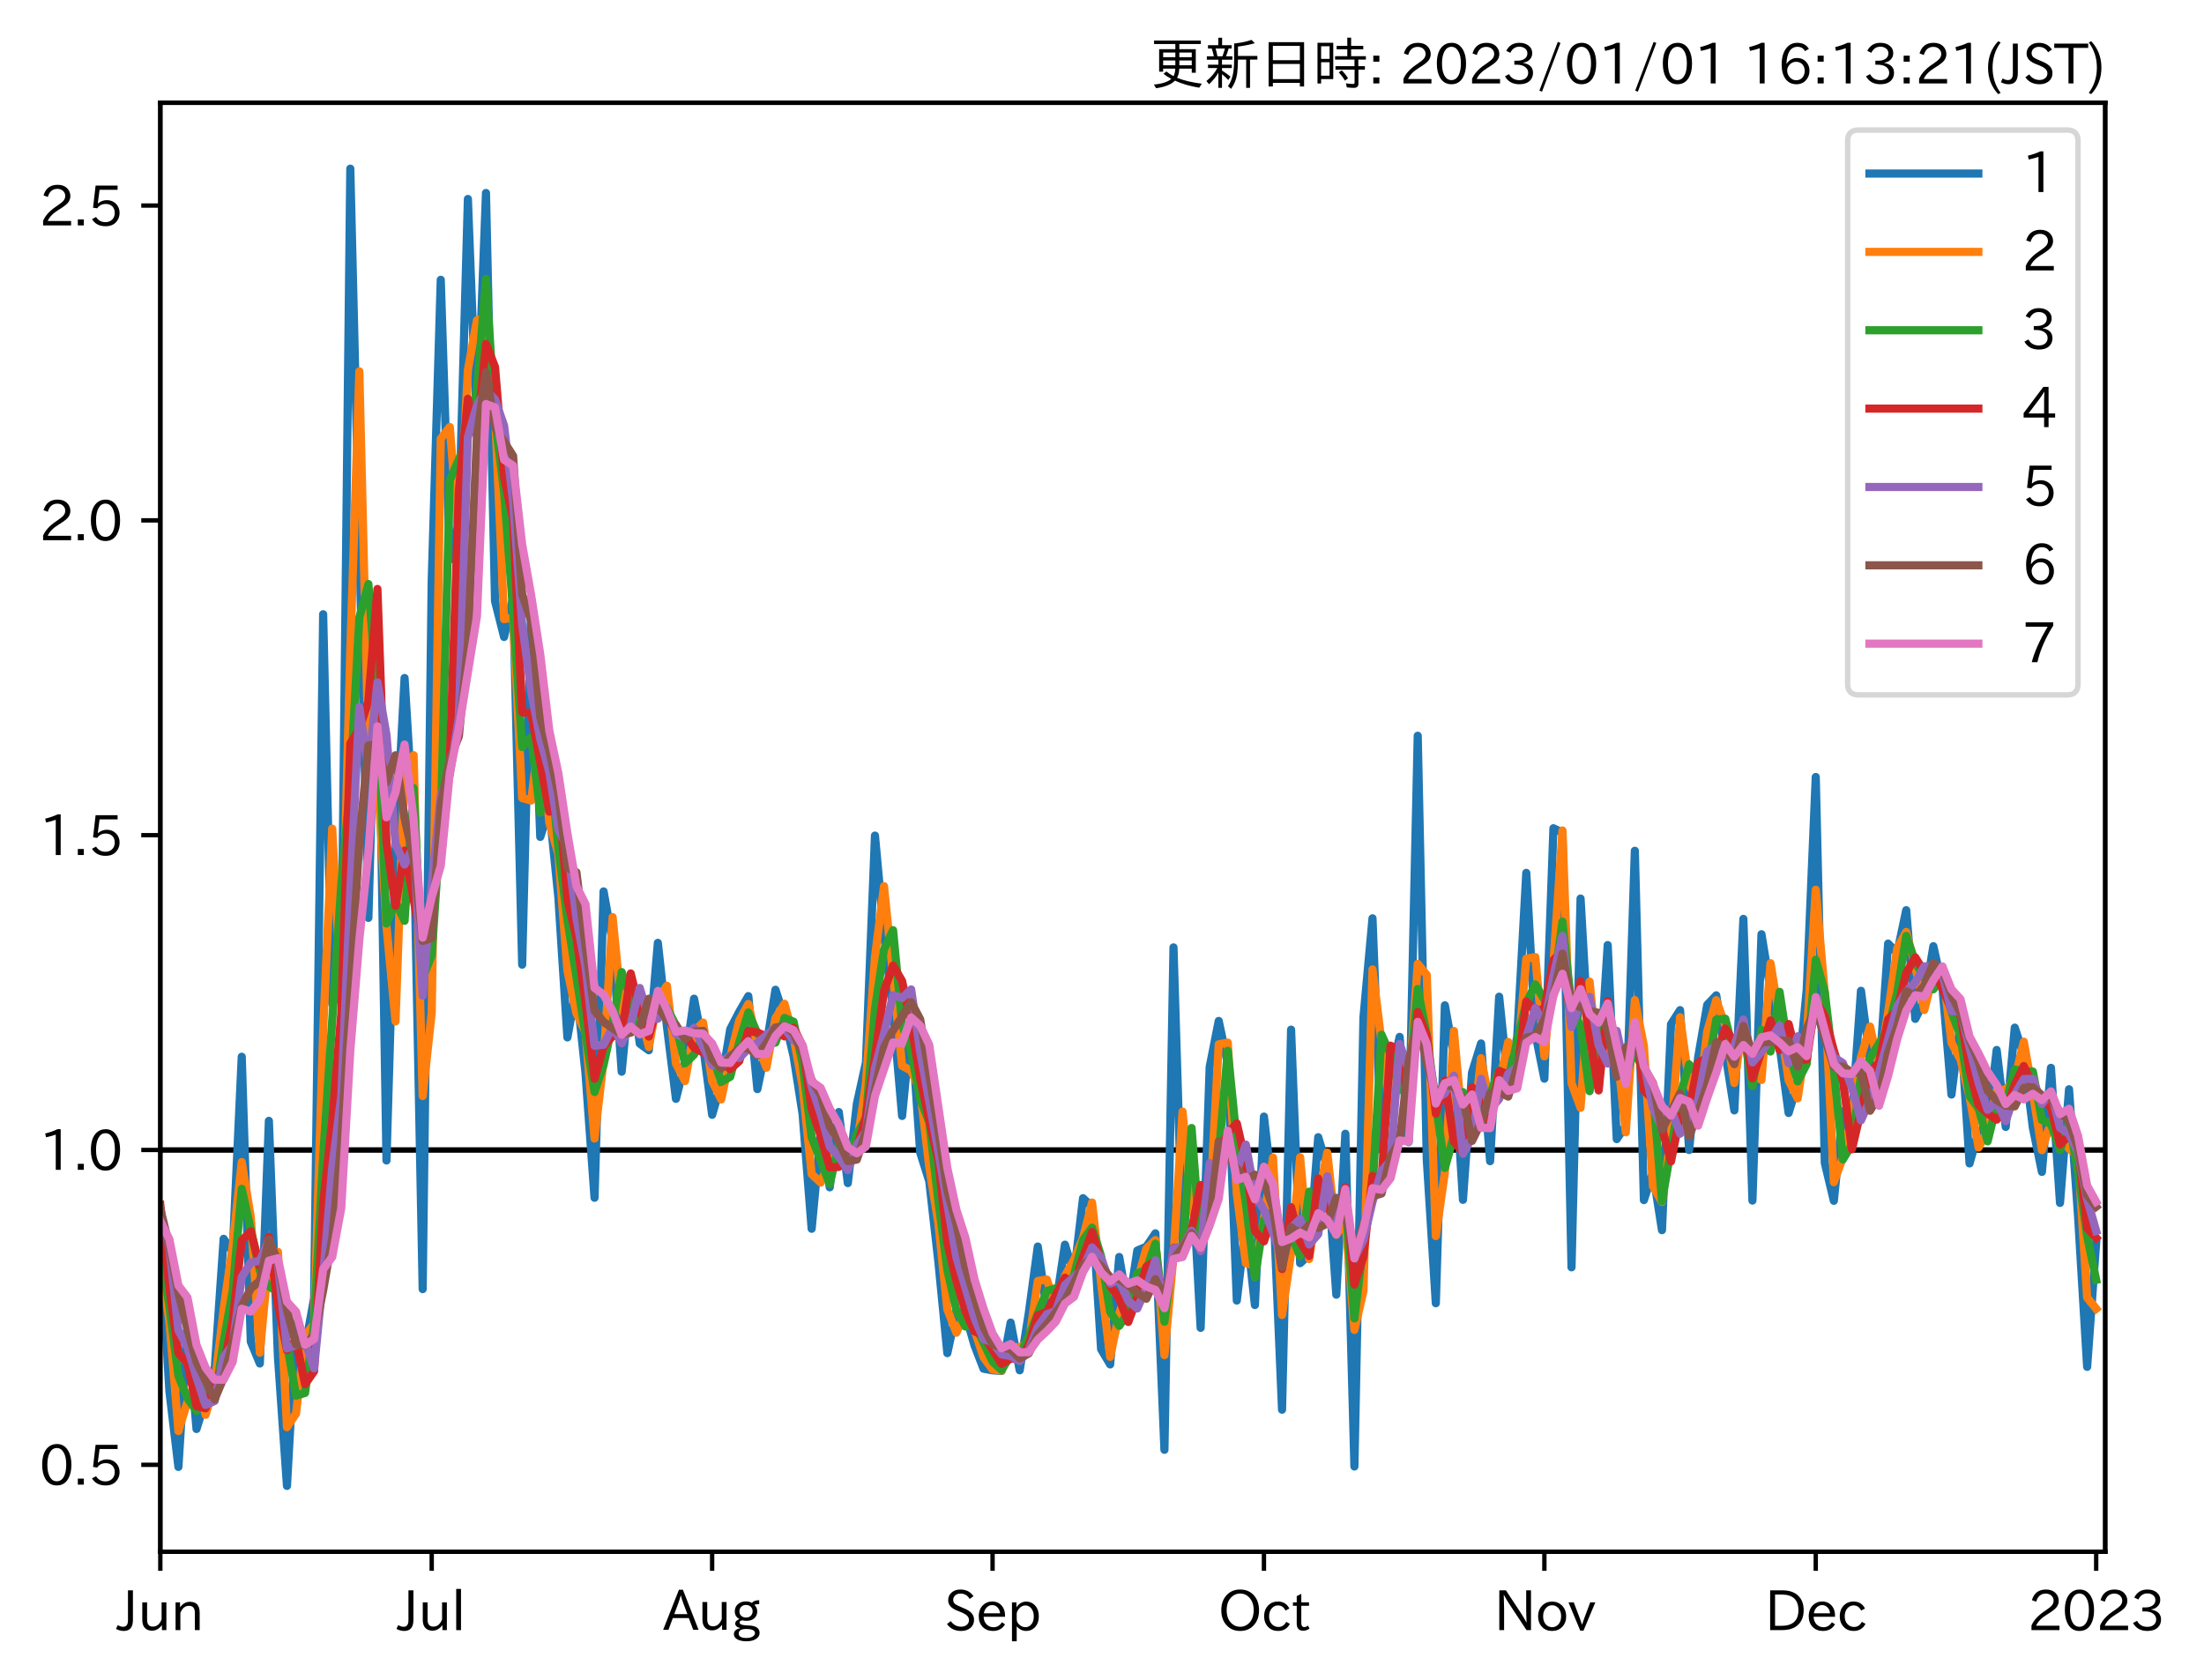 <?xml version="1.0" encoding="utf-8" standalone="no"?>
<!DOCTYPE svg PUBLIC "-//W3C//DTD SVG 1.1//EN"
  "http://www.w3.org/Graphics/SVG/1.1/DTD/svg11.dtd">
<svg xmlns:xlink="http://www.w3.org/1999/xlink" width="404.695pt" height="308.582pt" viewBox="0 0 404.695 308.582" xmlns="http://www.w3.org/2000/svg" version="1.1">
 <defs>
  <style type="text/css">*{stroke-linejoin: round; stroke-linecap: butt}</style>
 </defs>
 <g id="figure_1">
  <g id="patch_1">
   <path d="M 0 308.582 
L 404.695 308.582 
L 404.695 0 
L 0 0 
z
" style="fill: #ffffff"/>
  </g>
  <g id="axes_1">
   <g id="patch_2">
    <path d="M 29.439 284.991 
L 386.559 284.991 
L 386.559 18.879 
L 29.439 18.879 
z
" style="fill: #ffffff"/>
   </g>
   <g id="line2d_1">
    <path d="M 29.439 211.199 
L 386.559 211.199 
" clip-path="url(#p5a148f782c)" style="fill: none; stroke: #000000; stroke-linecap: square"/>
   </g>
   <g id="matplotlib.axis_1">
    <g id="xtick_1">
     <g id="line2d_2">
      <defs>
       <path id="m7590af1988" d="M 0 0 
L 0 3.5 
" style="stroke: #000000; stroke-width: 0.8"/>
      </defs>
      <g>
       <use xlink:href="#m7590af1988" x="29.439" y="284.991" style="stroke: #000000; stroke-width: 0.8"/>
      </g>
     </g>
     <g id="text_1">
      <!-- Jun -->
      <g transform="translate(21.499 299.482) scale(0.1 -0.1)">
       <defs>
        <path id="IPAexGothic-4a" d="M 1819 4634 
L 1819 1234 
Q 1819 -31 763 -31 
Q 303 -31 -125 209 
L 84 644 
Q 378 447 694 447 
Q 1250 447 1250 1203 
L 1250 4634 
L 1819 4634 
z
" transform="scale(0.016)"/>
        <path id="IPAexGothic-75" d="M 3284 63 
L 2772 63 
L 2772 644 
Q 2300 0 1625 0 
Q 1072 0 763 375 
Q 519 678 519 1241 
L 519 3250 
L 1069 3250 
L 1069 1259 
Q 1069 466 1734 466 
Q 2406 466 2734 1291 
L 2734 3250 
L 3284 3250 
L 3284 63 
z
" transform="scale(0.016)"/>
        <path id="IPAexGothic-6e" d="M 3328 63 
L 2778 63 
L 2778 2041 
Q 2778 2853 2106 2853 
Q 1428 2853 1113 2041 
L 1113 63 
L 563 63 
L 563 3250 
L 1075 3250 
L 1075 2675 
Q 1525 3316 2222 3316 
Q 3328 3316 3328 2072 
L 3328 63 
z
" transform="scale(0.016)"/>
       </defs>
       <use xlink:href="#IPAexGothic-4a"/>
       <use xlink:href="#IPAexGothic-75" x="37.988"/>
       <use xlink:href="#IPAexGothic-6e" x="98.389"/>
      </g>
     </g>
    </g>
    <g id="xtick_2">
     <g id="line2d_3">
      <g>
       <use xlink:href="#m7590af1988" x="79.27" y="284.991" style="stroke: #000000; stroke-width: 0.8"/>
      </g>
     </g>
     <g id="text_2">
      <!-- Jul -->
      <g transform="translate(73 299.482) scale(0.1 -0.1)">
       <defs>
        <path id="IPAexGothic-6c" d="M 1131 63 
L 581 63 
L 581 4794 
L 1131 4794 
L 1131 63 
z
" transform="scale(0.016)"/>
       </defs>
       <use xlink:href="#IPAexGothic-4a"/>
       <use xlink:href="#IPAexGothic-75" x="37.988"/>
       <use xlink:href="#IPAexGothic-6c" x="98.389"/>
      </g>
     </g>
    </g>
    <g id="xtick_3">
     <g id="line2d_4">
      <g>
       <use xlink:href="#m7590af1988" x="130.761" y="284.991" style="stroke: #000000; stroke-width: 0.8"/>
      </g>
     </g>
     <g id="text_3">
      <!-- Aug -->
      <g transform="translate(121.779 299.424) scale(0.1 -0.1)">
       <defs>
        <path id="IPAexGothic-41" d="M 4056 63 
L 3444 63 
L 2938 1409 
L 1100 1409 
L 603 63 
L -6 63 
L 1806 4666 
L 2259 4666 
L 4056 63 
z
M 2778 1863 
L 2316 3078 
Q 2125 3588 2028 4000 
L 2009 4000 
Q 1897 3563 1716 3078 
L 1263 1863 
L 2778 1863 
z
" transform="scale(0.016)"/>
        <path id="IPAexGothic-67" d="M 1331 1150 
Q 1006 1122 1006 900 
Q 1006 613 1763 575 
L 2131 556 
Q 3303 497 3303 -294 
Q 3303 -700 2925 -959 
Q 2519 -1253 1794 -1253 
Q 1138 -1253 738 -1028 
Q 353 -809 353 -428 
Q 353 84 1075 247 
L 1075 269 
Q 506 413 506 778 
Q 506 1116 994 1297 
Q 456 1575 456 2181 
Q 456 2650 769 2963 
Q 1128 3322 1738 3322 
Q 2125 3322 2422 3153 
Q 2650 3453 3259 3463 
L 3259 3013 
Q 2838 3003 2703 2938 
Q 3034 2613 3034 2169 
Q 3034 1728 2734 1425 
Q 2400 1094 1813 1094 
Q 1563 1094 1331 1150 
z
M 1734 2919 
Q 1409 2919 1197 2706 
Q 988 2497 988 2181 
Q 988 1872 1184 1684 
Q 1397 1472 1756 1472 
Q 2094 1472 2297 1678 
Q 2503 1881 2503 2203 
Q 2503 2497 2297 2700 
Q 2081 2919 1734 2919 
z
M 1753 159 
Q 903 159 903 -366 
Q 903 -875 1800 -875 
Q 2378 -875 2638 -606 
Q 2772 -481 2772 -313 
Q 2772 159 1753 159 
z
" transform="scale(0.016)"/>
       </defs>
       <use xlink:href="#IPAexGothic-41"/>
       <use xlink:href="#IPAexGothic-75" x="63.721"/>
       <use xlink:href="#IPAexGothic-67" x="124.121"/>
      </g>
     </g>
    </g>
    <g id="xtick_4">
     <g id="line2d_5">
      <g>
       <use xlink:href="#m7590af1988" x="182.253" y="284.991" style="stroke: #000000; stroke-width: 0.8"/>
      </g>
     </g>
     <g id="text_4">
      <!-- Sep -->
      <g transform="translate(173.378 299.482) scale(0.1 -0.1)">
       <defs>
        <path id="IPAexGothic-53" d="M 2919 3641 
Q 2563 4259 1853 4259 
Q 1453 4259 1213 4009 
Q 1028 3803 1028 3534 
Q 1028 3238 1266 3047 
Q 1444 2913 1984 2688 
L 2200 2597 
Q 2925 2306 3191 1953 
Q 3422 1644 3422 1259 
Q 3422 644 2969 288 
Q 2559 -31 1931 -31 
Q 881 -31 313 766 
L 753 1100 
Q 1203 459 1938 459 
Q 2288 459 2534 625 
Q 2841 847 2841 1216 
Q 2841 1503 2616 1728 
Q 2375 1959 1728 2206 
L 1541 2278 
Q 453 2694 453 3481 
Q 453 4006 806 4347 
Q 1203 4725 1863 4725 
Q 2841 4725 3359 3956 
L 2919 3641 
z
" transform="scale(0.016)"/>
        <path id="IPAexGothic-65" d="M 863 1594 
Q 891 1041 1209 722 
Q 1534 397 1997 397 
Q 2606 397 2963 966 
L 3322 728 
Q 2869 -31 1931 -31 
Q 1222 -31 766 422 
Q 306 884 306 1641 
Q 306 2444 788 2925 
Q 1216 3353 1856 3353 
Q 2459 3353 2866 2956 
Q 3322 2494 3322 1722 
L 3322 1594 
L 863 1594 
z
M 2756 1997 
Q 2709 2431 2450 2681 
Q 2194 2938 1844 2938 
Q 1438 2938 1150 2591 
Q 953 2356 894 1997 
L 2756 1997 
z
" transform="scale(0.016)"/>
        <path id="IPAexGothic-70" d="M 1075 2688 
Q 1525 3341 2206 3341 
Q 2769 3341 3172 2938 
Q 3641 2469 3641 1644 
Q 3641 841 3178 372 
Q 2775 -31 2200 -31 
Q 1569 -31 1106 497 
L 1106 -1216 
L 563 -1216 
L 563 3250 
L 1075 3250 
L 1075 2688 
z
M 1106 1950 
L 1106 1291 
Q 1106 897 1516 600 
Q 1791 403 2106 403 
Q 2469 403 2725 659 
Q 3066 997 3066 1631 
Q 3066 2200 2784 2559 
Q 2503 2900 2100 2900 
Q 1656 2900 1338 2484 
Q 1106 2184 1106 1950 
z
" transform="scale(0.016)"/>
       </defs>
       <use xlink:href="#IPAexGothic-53"/>
       <use xlink:href="#IPAexGothic-65" x="58.496"/>
       <use xlink:href="#IPAexGothic-70" x="115.381"/>
      </g>
     </g>
    </g>
    <g id="xtick_5">
     <g id="line2d_6">
      <g>
       <use xlink:href="#m7590af1988" x="232.084" y="284.991" style="stroke: #000000; stroke-width: 0.8"/>
      </g>
     </g>
     <g id="text_5">
      <!-- Oct -->
      <g transform="translate(223.649 299.482) scale(0.1 -0.1)">
       <defs>
        <path id="IPAexGothic-4f" d="M 2541 4725 
Q 3456 4725 4044 4138 
Q 4709 3472 4709 2331 
Q 4709 1219 4031 550 
Q 3450 -31 2541 -31 
Q 1638 -31 1056 550 
Q 378 1219 378 2356 
Q 378 3469 1044 4138 
Q 1631 4725 2541 4725 
z
M 2541 4266 
Q 1953 4266 1531 3844 
Q 994 3303 994 2350 
Q 994 1391 1531 863 
Q 1947 447 2541 447 
Q 3131 447 3556 863 
Q 4094 1400 4094 2375 
Q 4094 3297 3550 3844 
Q 3138 4266 2541 4266 
z
" transform="scale(0.016)"/>
        <path id="IPAexGothic-63" d="M 3269 784 
Q 2834 -31 1900 -31 
Q 1228 -31 788 409 
Q 313 891 313 1663 
Q 313 2428 788 2913 
Q 1222 3347 1881 3347 
Q 2813 3347 3206 2541 
L 2763 2309 
Q 2484 2900 1900 2900 
Q 1516 2900 1234 2619 
Q 881 2266 881 1650 
Q 881 1069 1222 728 
Q 1522 428 1956 428 
Q 2547 428 2847 1016 
L 3269 784 
z
" transform="scale(0.016)"/>
        <path id="IPAexGothic-74" d="M 2125 241 
Q 1769 -6 1397 -6 
Q 653 -6 653 831 
L 653 2859 
L 219 2859 
L 219 3250 
L 653 3250 
L 653 3966 
L 1178 4228 
L 1178 3250 
L 2063 3250 
L 2063 2859 
L 1178 2859 
L 1178 906 
Q 1178 416 1513 416 
Q 1738 416 1941 588 
L 2125 241 
z
" transform="scale(0.016)"/>
       </defs>
       <use xlink:href="#IPAexGothic-4f"/>
       <use xlink:href="#IPAexGothic-63" x="79.688"/>
       <use xlink:href="#IPAexGothic-74" x="134.082"/>
      </g>
     </g>
    </g>
    <g id="xtick_6">
     <g id="line2d_7">
      <g>
       <use xlink:href="#m7590af1988" x="283.576" y="284.991" style="stroke: #000000; stroke-width: 0.8"/>
      </g>
     </g>
     <g id="text_6">
      <!-- Nov -->
      <g transform="translate(274.327 299.482) scale(0.1 -0.1)">
       <defs>
        <path id="IPAexGothic-4e" d="M 4244 63 
L 3731 63 
L 1697 3150 
Q 1466 3500 1141 4097 
L 1116 4097 
L 1128 3797 
Q 1159 2803 1159 2469 
L 1159 63 
L 609 63 
L 609 4634 
L 1366 4634 
L 3113 1978 
Q 3453 1447 3713 966 
L 3738 966 
Q 3694 1897 3694 2469 
L 3694 4634 
L 4244 4634 
L 4244 63 
z
" transform="scale(0.016)"/>
        <path id="IPAexGothic-6f" d="M 1919 3341 
Q 2594 3341 3056 2888 
Q 3531 2413 3531 1638 
Q 3531 888 3066 422 
Q 2609 -31 1919 -31 
Q 1228 -31 781 416 
Q 313 881 313 1656 
Q 313 2413 788 2888 
Q 1241 3341 1919 3341 
z
M 1919 2919 
Q 1519 2919 1241 2631 
Q 888 2278 888 1650 
Q 888 1031 1234 684 
Q 1516 403 1919 403 
Q 2331 403 2609 691 
Q 2956 1038 2956 1672 
Q 2956 2269 2603 2631 
Q 2316 2919 1919 2919 
z
" transform="scale(0.016)"/>
        <path id="IPAexGothic-76" d="M 3103 3250 
L 1747 6 
L 1375 6 
L 25 3250 
L 628 3250 
L 1338 1388 
L 1522 844 
L 1569 703 
L 1588 703 
Q 1641 884 1822 1388 
L 2516 3250 
L 3103 3250 
z
" transform="scale(0.016)"/>
       </defs>
       <use xlink:href="#IPAexGothic-4e"/>
       <use xlink:href="#IPAexGothic-6f" x="75.977"/>
       <use xlink:href="#IPAexGothic-76" x="136.377"/>
      </g>
     </g>
    </g>
    <g id="xtick_7">
     <g id="line2d_8">
      <g>
       <use xlink:href="#m7590af1988" x="333.406" y="284.991" style="stroke: #000000; stroke-width: 0.8"/>
      </g>
     </g>
     <g id="text_7">
      <!-- Dec -->
      <g transform="translate(324.058 299.482) scale(0.1 -0.1)">
       <defs>
        <path id="IPAexGothic-44" d="M 609 4634 
L 1984 4634 
Q 3159 4634 3791 4050 
Q 4456 3444 4456 2356 
Q 4456 1047 3516 441 
Q 2925 63 1941 63 
L 609 63 
L 609 4634 
z
M 1172 556 
L 1894 556 
Q 3853 556 3853 2356 
Q 3853 4147 1928 4147 
L 1172 4147 
L 1172 556 
z
" transform="scale(0.016)"/>
       </defs>
       <use xlink:href="#IPAexGothic-44"/>
       <use xlink:href="#IPAexGothic-65" x="75.684"/>
       <use xlink:href="#IPAexGothic-63" x="132.568"/>
      </g>
     </g>
    </g>
    <g id="xtick_8">
     <g id="line2d_9">
      <g>
       <use xlink:href="#m7590af1988" x="384.898" y="284.991" style="stroke: #000000; stroke-width: 0.8"/>
      </g>
     </g>
     <g id="text_8">
      <!-- 2023 -->
      <g transform="translate(372.301 299.482) scale(0.1 -0.1)">
       <defs>
        <path id="IPAexGothic-32" d="M 3659 63 
L 447 63 
L 447 594 
Q 825 1475 1894 2203 
L 2072 2322 
Q 2619 2697 2791 2906 
Q 2988 3153 2988 3444 
Q 2988 3772 2756 4003 
Q 2500 4259 2084 4259 
Q 1250 4259 991 3328 
L 497 3506 
Q 853 4725 2116 4725 
Q 2806 4725 3216 4316 
Q 3575 3947 3575 3425 
Q 3575 3038 3344 2722 
Q 3131 2416 2366 1938 
L 2231 1856 
Q 1256 1253 978 569 
L 3659 569 
L 3659 63 
z
" transform="scale(0.016)"/>
        <path id="IPAexGothic-30" d="M 2038 4725 
Q 2881 4725 3334 3944 
Q 3694 3325 3694 2344 
Q 3694 1372 3334 741 
Q 2888 -31 2016 -31 
Q 1147 -31 700 741 
Q 341 1372 341 2350 
Q 341 3713 1000 4334 
Q 1419 4725 2038 4725 
z
M 2016 4266 
Q 1516 4266 1228 3759 
Q 934 3247 934 2344 
Q 934 1456 1222 947 
Q 1513 447 2016 447 
Q 2619 447 2909 1153 
Q 3100 1622 3100 2375 
Q 3100 3256 2806 3759 
Q 2509 4266 2016 4266 
z
" transform="scale(0.016)"/>
        <path id="IPAexGothic-33" d="M 2381 2419 
Q 3506 2216 3506 1278 
Q 3506 716 3128 356 
Q 2709 -31 1944 -31 
Q 797 -31 288 881 
L 756 1131 
Q 1109 441 1938 441 
Q 2425 441 2694 691 
Q 2950 928 2950 1291 
Q 2950 1719 2566 1978 
Q 2216 2213 1644 2213 
L 1363 2213 
L 1363 2669 
L 1656 2669 
Q 2231 2669 2534 2888 
Q 2859 3119 2859 3509 
Q 2859 3934 2494 4138 
Q 2259 4278 1931 4278 
Q 1238 4278 903 3578 
L 434 3803 
Q 897 4725 1938 4725 
Q 2597 4725 3006 4394 
Q 3416 4069 3416 3534 
Q 3416 3028 3019 2706 
Q 2763 2500 2381 2444 
L 2381 2419 
z
" transform="scale(0.016)"/>
       </defs>
       <use xlink:href="#IPAexGothic-32"/>
       <use xlink:href="#IPAexGothic-30" x="62.988"/>
       <use xlink:href="#IPAexGothic-32" x="125.977"/>
       <use xlink:href="#IPAexGothic-33" x="188.965"/>
      </g>
     </g>
    </g>
   </g>
   <g id="matplotlib.axis_2">
    <g id="ytick_1">
     <g id="line2d_10">
      <defs>
       <path id="m262d252ae7" d="M 0 0 
L -3.5 0 
" style="stroke: #000000; stroke-width: 0.8"/>
      </defs>
      <g>
       <use xlink:href="#m262d252ae7" x="29.439" y="269.015" style="stroke: #000000; stroke-width: 0.8"/>
      </g>
     </g>
     <g id="text_9">
      <!-- 0.5 -->
      <g transform="translate(7.2 272.76) scale(0.1 -0.1)">
       <defs>
        <path id="IPAexGothic-2e" d="M 1184 63 
L 494 63 
L 494 753 
L 1184 753 
L 1184 63 
z
" transform="scale(0.016)"/>
        <path id="IPAexGothic-35" d="M 1178 2603 
Q 1634 2963 2172 2963 
Q 2816 2963 3241 2528 
Q 3638 2113 3638 1497 
Q 3638 938 3297 513 
Q 2869 -31 2031 -31 
Q 959 -31 469 784 
L 938 1028 
Q 1309 434 2013 434 
Q 2466 434 2769 716 
Q 3081 1013 3081 1503 
Q 3081 1966 2806 2241 
Q 2519 2528 2056 2528 
Q 1406 2528 1072 2028 
L 591 2091 
L 884 4634 
L 3406 4634 
L 3406 4153 
L 1341 4153 
L 1134 2603 
L 1178 2603 
z
" transform="scale(0.016)"/>
       </defs>
       <use xlink:href="#IPAexGothic-30"/>
       <use xlink:href="#IPAexGothic-2e" x="62.988"/>
       <use xlink:href="#IPAexGothic-35" x="89.404"/>
      </g>
     </g>
    </g>
    <g id="ytick_2">
     <g id="line2d_11">
      <g>
       <use xlink:href="#m262d252ae7" x="29.439" y="211.199" style="stroke: #000000; stroke-width: 0.8"/>
      </g>
     </g>
     <g id="text_10">
      <!-- 1.0 -->
      <g transform="translate(7.2 214.944) scale(0.1 -0.1)">
       <defs>
        <path id="IPAexGothic-31" d="M 2463 63 
L 1900 63 
L 1900 4103 
Q 1372 3922 788 3797 
L 684 4231 
Q 1519 4441 2106 4731 
L 2463 4731 
L 2463 63 
z
" transform="scale(0.016)"/>
       </defs>
       <use xlink:href="#IPAexGothic-31"/>
       <use xlink:href="#IPAexGothic-2e" x="62.988"/>
       <use xlink:href="#IPAexGothic-30" x="89.404"/>
      </g>
     </g>
    </g>
    <g id="ytick_3">
     <g id="line2d_12">
      <g>
       <use xlink:href="#m262d252ae7" x="29.439" y="153.383" style="stroke: #000000; stroke-width: 0.8"/>
      </g>
     </g>
     <g id="text_11">
      <!-- 1.5 -->
      <g transform="translate(7.2 157.129) scale(0.1 -0.1)">
       <use xlink:href="#IPAexGothic-31"/>
       <use xlink:href="#IPAexGothic-2e" x="62.988"/>
       <use xlink:href="#IPAexGothic-35" x="89.404"/>
      </g>
     </g>
    </g>
    <g id="ytick_4">
     <g id="line2d_13">
      <g>
       <use xlink:href="#m262d252ae7" x="29.439" y="95.568" style="stroke: #000000; stroke-width: 0.8"/>
      </g>
     </g>
     <g id="text_12">
      <!-- 2.0 -->
      <g transform="translate(7.2 99.313) scale(0.1 -0.1)">
       <use xlink:href="#IPAexGothic-32"/>
       <use xlink:href="#IPAexGothic-2e" x="62.988"/>
       <use xlink:href="#IPAexGothic-30" x="89.404"/>
      </g>
     </g>
    </g>
    <g id="ytick_5">
     <g id="line2d_14">
      <g>
       <use xlink:href="#m262d252ae7" x="29.439" y="37.752" style="stroke: #000000; stroke-width: 0.8"/>
      </g>
     </g>
     <g id="text_13">
      <!-- 2.5 -->
      <g transform="translate(7.2 41.498) scale(0.1 -0.1)">
       <use xlink:href="#IPAexGothic-32"/>
       <use xlink:href="#IPAexGothic-2e" x="62.988"/>
       <use xlink:href="#IPAexGothic-35" x="89.404"/>
      </g>
     </g>
    </g>
   </g>
   <g id="line2d_15">
    <path d="M 29.439 227.412 
L 31.1 255.472 
L 32.761 269.406 
L 34.422 242.946 
L 36.083 262.441 
L 39.405 251.639 
L 41.066 227.515 
L 42.727 229.941 
L 44.388 194.078 
L 46.049 246.404 
L 47.71 250.412 
L 49.371 205.847 
L 51.032 249.191 
L 52.693 272.895 
L 54.354 243.091 
L 56.015 247.56 
L 57.676 238.429 
L 59.337 112.81 
L 60.999 184.323 
L 62.66 181.499 
L 64.321 30.975 
L 67.643 168.571 
L 69.304 110.868 
L 70.965 213.126 
L 72.626 156.294 
L 74.287 124.518 
L 75.948 151.875 
L 77.609 236.752 
L 79.27 106.655 
L 80.931 51.387 
L 82.592 102.788 
L 84.253 95.926 
L 85.914 36.543 
L 87.575 79.378 
L 89.236 35.44 
L 90.897 110.397 
L 92.558 116.98 
L 94.219 109.726 
L 95.88 177.161 
L 97.541 110.815 
L 99.202 153.702 
L 100.863 148.461 
L 102.524 164.812 
L 104.185 190.526 
L 105.846 181.526 
L 107.507 197.097 
L 109.168 219.977 
L 110.829 163.71 
L 112.49 173.022 
L 114.151 196.818 
L 115.812 179.527 
L 117.473 191.661 
L 119.134 192.888 
L 120.795 173.159 
L 122.456 188.502 
L 124.117 201.809 
L 125.778 195.198 
L 127.439 183.412 
L 129.1 192.047 
L 130.761 204.738 
L 132.423 199.026 
L 134.084 189.017 
L 135.745 185.81 
L 137.406 182.942 
L 139.067 200.02 
L 140.728 192.032 
L 142.389 181.775 
L 144.05 186.871 
L 145.711 193.984 
L 147.372 204.601 
L 149.033 225.669 
L 150.694 207.99 
L 152.355 218.057 
L 154.016 204.233 
L 155.677 217.282 
L 157.338 202.721 
L 158.999 195.142 
L 160.66 153.461 
L 162.321 171.531 
L 163.982 185.829 
L 165.643 204.95 
L 167.304 187.736 
L 168.965 211.671 
L 170.626 216.921 
L 172.287 231.588 
L 173.948 248.51 
L 175.609 240.826 
L 177.27 241.3 
L 178.931 247.073 
L 180.592 251.368 
L 182.253 251.669 
L 183.914 251.785 
L 185.575 242.9 
L 187.236 251.663 
L 188.897 241.186 
L 190.558 228.93 
L 192.219 240.67 
L 193.88 239.69 
L 195.541 228.587 
L 197.202 234.115 
L 198.863 220.054 
L 200.524 221.634 
L 202.185 247.789 
L 203.847 250.578 
L 205.508 230.848 
L 207.169 240.571 
L 208.83 229.668 
L 210.491 228.965 
L 212.152 226.507 
L 213.813 266.268 
L 215.474 173.995 
L 217.135 228.352 
L 218.796 212.968 
L 220.457 243.864 
L 222.118 195.951 
L 223.779 187.501 
L 225.44 195.33 
L 227.101 238.856 
L 228.762 224.564 
L 230.423 239.675 
L 232.084 205.067 
L 233.745 219.658 
L 235.406 258.894 
L 237.067 189.096 
L 238.728 231.989 
L 240.389 230.452 
L 242.05 208.849 
L 243.711 214.413 
L 245.372 237.775 
L 247.033 208.216 
L 248.694 269.329 
L 250.355 186.857 
L 252.016 168.653 
L 253.677 211.199 
L 255.338 197.903 
L 256.999 190.428 
L 258.66 209.746 
L 260.321 135.124 
L 261.982 212.926 
L 263.643 239.344 
L 265.304 184.632 
L 266.965 193.893 
L 268.626 220.352 
L 270.287 197.002 
L 271.948 191.634 
L 273.609 213.254 
L 275.271 183.049 
L 276.932 199.198 
L 278.593 190.347 
L 280.254 160.31 
L 281.915 189.784 
L 283.576 198.104 
L 285.237 152.111 
L 286.898 152.92 
L 288.559 232.748 
L 290.22 165.024 
L 291.881 194.086 
L 293.542 199.838 
L 295.203 173.565 
L 296.864 209.205 
L 298.525 206.691 
L 300.186 156.25 
L 301.847 220.403 
L 303.508 215.285 
L 305.169 225.924 
L 306.83 188.099 
L 308.491 185.512 
L 310.152 211.199 
L 311.813 194.16 
L 313.474 184.552 
L 315.135 182.799 
L 318.457 203.93 
L 320.118 168.757 
L 321.779 220.491 
L 323.44 171.577 
L 326.762 192.116 
L 328.423 204.403 
L 330.084 198.988 
L 331.745 181.777 
L 333.406 142.697 
L 335.067 213.581 
L 336.728 220.53 
L 338.389 204.081 
L 340.05 205.292 
L 341.711 181.962 
L 343.372 194.794 
L 345.033 197.433 
L 346.695 173.296 
L 348.356 175.045 
L 350.017 167.162 
L 351.678 187.121 
L 353.339 183.834 
L 355 173.778 
L 356.661 181.239 
L 358.322 201.02 
L 359.983 187.829 
L 361.644 213.669 
L 363.305 207.769 
L 364.966 207.295 
L 366.627 192.832 
L 368.288 206.958 
L 369.949 188.728 
L 371.61 193.851 
L 373.271 207.103 
L 374.932 215.224 
L 376.593 196.114 
L 378.254 220.92 
L 379.915 200.047 
L 381.576 223.444 
L 383.237 251.025 
L 384.898 228.181 
L 384.898 228.181 
" clip-path="url(#p5a148f782c)" style="fill: none; stroke: #1f77b4; stroke-width: 1.5; stroke-linecap: square"/>
   </g>
   <g id="line2d_16">
    <path d="M 29.439 230.93 
L 31.1 242.602 
L 32.761 262.817 
L 34.422 257.426 
L 36.083 253.337 
L 37.744 259.836 
L 39.405 254.434 
L 41.066 240.415 
L 42.727 228.735 
L 44.388 213.418 
L 46.049 223.502 
L 47.71 248.433 
L 49.371 230.677 
L 51.032 229.913 
L 52.693 262.12 
L 54.354 259.625 
L 56.015 245.356 
L 57.676 243.119 
L 59.337 189.282 
L 60.999 152.19 
L 62.66 182.918 
L 64.321 119.473 
L 65.982 68.197 
L 67.643 137.67 
L 69.304 141.957 
L 70.965 170.127 
L 72.626 187.58 
L 74.287 141.084 
L 75.948 138.693 
L 77.609 201.293 
L 79.27 186 
L 80.931 80.567 
L 82.592 78.414 
L 84.253 99.383 
L 85.914 67.932 
L 87.575 58.815 
L 89.236 58.306 
L 90.897 75.699 
L 92.558 113.714 
L 94.219 113.384 
L 95.88 146.57 
L 97.541 147.022 
L 99.202 133.444 
L 100.863 151.101 
L 102.524 156.833 
L 104.185 178.224 
L 105.846 186.098 
L 107.507 189.532 
L 109.168 209.091 
L 110.829 194.808 
L 112.49 168.435 
L 114.151 185.419 
L 115.812 188.442 
L 117.473 185.725 
L 119.134 192.276 
L 120.795 183.362 
L 122.456 181.032 
L 124.117 195.324 
L 125.778 198.546 
L 127.439 189.431 
L 129.1 187.797 
L 130.761 198.549 
L 132.423 201.914 
L 134.084 194.115 
L 135.745 187.422 
L 137.406 184.383 
L 139.067 191.751 
L 140.728 196.087 
L 142.389 186.998 
L 144.05 184.346 
L 145.711 190.474 
L 147.372 199.403 
L 149.033 215.633 
L 150.694 217.185 
L 152.355 213.135 
L 154.016 211.352 
L 155.677 210.941 
L 157.338 210.229 
L 158.999 198.987 
L 160.66 175.732 
L 162.321 162.745 
L 165.643 195.738 
L 167.304 196.627 
L 168.965 200.268 
L 170.626 214.327 
L 172.287 224.517 
L 173.948 240.462 
L 175.609 244.758 
L 177.27 241.063 
L 178.931 244.236 
L 180.592 249.25 
L 182.253 251.519 
L 183.914 251.727 
L 185.575 247.467 
L 187.236 247.402 
L 188.897 246.596 
L 190.558 235.263 
L 192.219 234.987 
L 193.88 240.182 
L 195.541 234.305 
L 197.202 231.391 
L 198.863 227.332 
L 200.524 220.847 
L 202.185 235.645 
L 203.847 249.196 
L 205.508 241.28 
L 207.169 235.839 
L 208.83 235.282 
L 210.491 229.317 
L 212.152 227.744 
L 213.813 248.883 
L 215.474 230.621 
L 217.135 204.148 
L 218.796 220.939 
L 220.457 229.636 
L 222.118 222.626 
L 223.779 191.792 
L 225.44 191.472 
L 227.101 219.272 
L 228.762 231.979 
L 230.423 232.421 
L 232.084 223.814 
L 233.745 212.595 
L 235.406 241.502 
L 237.067 230.098 
L 238.728 212.537 
L 240.389 231.223 
L 242.05 220.196 
L 243.711 211.665 
L 245.372 226.774 
L 247.033 224.053 
L 248.694 244.244 
L 250.355 237.116 
L 252.016 178.033 
L 255.338 204.732 
L 256.999 194.218 
L 258.66 200.456 
L 260.321 177.011 
L 261.982 179.06 
L 263.643 227.005 
L 265.304 215.294 
L 266.965 189.34 
L 268.626 207.855 
L 270.287 209.255 
L 271.948 194.345 
L 273.609 202.915 
L 275.271 199.041 
L 276.932 191.364 
L 278.593 194.847 
L 280.254 176.075 
L 281.915 175.764 
L 283.576 194.009 
L 285.237 176.86 
L 286.898 152.516 
L 288.559 198.917 
L 290.22 203.449 
L 291.881 180.274 
L 293.542 196.994 
L 295.203 187.319 
L 296.864 192.563 
L 298.525 207.955 
L 300.186 183.675 
L 301.847 192.092 
L 303.508 217.874 
L 305.169 220.738 
L 306.83 208.514 
L 308.491 186.811 
L 310.152 198.999 
L 311.813 202.972 
L 313.474 189.44 
L 315.135 183.678 
L 316.796 188.335 
L 318.457 198.897 
L 320.118 187.449 
L 321.779 197.18 
L 323.44 198.341 
L 325.101 176.895 
L 326.762 187.164 
L 328.423 198.406 
L 330.084 201.725 
L 331.745 190.654 
L 333.406 163.401 
L 335.067 182.425 
L 336.728 217.11 
L 338.389 212.601 
L 340.05 204.688 
L 341.711 194.139 
L 343.372 188.527 
L 345.033 196.12 
L 346.695 185.88 
L 348.356 174.173 
L 350.017 171.154 
L 351.678 177.474 
L 353.339 185.487 
L 355 178.892 
L 356.661 177.555 
L 358.322 191.49 
L 359.983 194.589 
L 361.644 201.413 
L 363.305 210.756 
L 364.966 207.532 
L 366.627 200.27 
L 368.288 200.092 
L 369.949 198.166 
L 371.61 191.314 
L 373.271 200.651 
L 374.932 211.235 
L 376.593 206.046 
L 378.254 209.169 
L 379.915 210.953 
L 381.576 212.342 
L 383.237 238.302 
L 384.898 240.354 
L 384.898 240.354 
" clip-path="url(#p5a148f782c)" style="fill: none; stroke: #ff7f0e; stroke-width: 1.5; stroke-linecap: square"/>
   </g>
   <g id="line2d_17">
    <path d="M 29.439 229.123 
L 31.1 239.928 
L 32.761 252.699 
L 34.422 256.78 
L 36.083 259.139 
L 37.744 254.622 
L 39.405 257.208 
L 41.066 246.388 
L 42.727 237.056 
L 44.388 218.326 
L 47.71 233.387 
L 49.371 236.234 
L 51.032 237.293 
L 54.354 256.313 
L 56.015 255.823 
L 57.676 243.109 
L 59.337 212.365 
L 62.66 162.563 
L 64.321 143.841 
L 65.982 113.406 
L 67.643 107.257 
L 69.304 129.128 
L 70.965 169.61 
L 72.626 165.646 
L 74.287 169.116 
L 75.948 144.753 
L 77.609 179.648 
L 79.27 175.438 
L 80.931 150.711 
L 82.592 88.209 
L 84.253 84.394 
L 85.914 80.115 
L 87.575 71.805 
L 89.236 51.239 
L 90.897 76.932 
L 92.558 90.291 
L 94.219 112.393 
L 95.88 137.202 
L 97.541 135.363 
L 99.202 149.277 
L 100.863 138.585 
L 102.524 155.796 
L 104.185 168.9 
L 109.168 200.539 
L 110.829 195.575 
L 112.49 187.912 
L 114.151 178.525 
L 115.812 183.482 
L 117.473 189.524 
L 119.134 188.154 
L 120.795 186.184 
L 122.456 185.096 
L 124.117 188.316 
L 125.778 195.282 
L 127.439 193.688 
L 129.1 190.309 
L 130.761 193.69 
L 132.423 198.708 
L 134.084 197.755 
L 135.745 191.403 
L 137.406 185.945 
L 139.067 189.799 
L 140.728 191.845 
L 142.389 191.481 
L 144.05 186.956 
L 145.711 187.634 
L 147.372 195.356 
L 149.033 208.84 
L 152.355 217.477 
L 154.016 210.242 
L 155.677 213.363 
L 157.338 208.263 
L 158.999 205.402 
L 160.66 185.324 
L 162.321 174.344 
L 163.982 170.831 
L 165.643 188.12 
L 167.304 193.123 
L 168.965 201.849 
L 170.626 206.082 
L 172.287 220.403 
L 173.948 233.237 
L 175.609 240.584 
L 177.27 243.621 
L 178.931 243.115 
L 182.253 250.065 
L 183.914 251.608 
L 185.575 248.893 
L 187.236 248.891 
L 188.897 245.382 
L 192.219 237.102 
L 193.88 236.583 
L 195.541 236.477 
L 197.202 234.242 
L 198.863 227.752 
L 200.524 225.468 
L 202.185 230.719 
L 203.847 240.922 
L 205.508 243.507 
L 207.169 241.044 
L 208.83 233.827 
L 210.491 233.223 
L 212.152 228.389 
L 213.813 242.74 
L 215.474 229.269 
L 217.135 229.871 
L 218.796 207.161 
L 220.457 229.21 
L 222.118 219.501 
L 223.779 212.031 
L 225.44 192.982 
L 227.101 209.581 
L 228.762 221.066 
L 230.423 234.617 
L 232.084 224.065 
L 233.745 222.447 
L 235.406 230.765 
L 237.067 226.736 
L 238.728 230.732 
L 240.389 218.851 
L 242.05 224.281 
L 243.711 218.302 
L 245.372 221.124 
L 247.033 220.935 
L 248.694 242.142 
L 250.355 228.364 
L 252.016 218.449 
L 253.677 190.03 
L 255.338 193.727 
L 256.999 200.139 
L 258.66 199.611 
L 260.321 181.624 
L 261.982 190.092 
L 263.643 202.749 
L 265.304 214.51 
L 266.965 208.573 
L 268.626 200.569 
L 270.287 204.342 
L 271.948 203.653 
L 273.609 200.974 
L 275.271 196.618 
L 276.932 199.093 
L 278.593 191.026 
L 280.254 184.214 
L 281.915 180.79 
L 283.576 183.611 
L 285.237 181.298 
L 286.898 169.271 
L 288.559 184.906 
L 290.22 188.492 
L 291.881 200.403 
L 293.542 187.109 
L 295.203 189.612 
L 296.864 195.033 
L 298.525 197.447 
L 300.186 192.748 
L 301.847 197.145 
L 303.508 200.314 
L 305.169 220.626 
L 308.491 201.296 
L 310.152 195.464 
L 311.813 197.406 
L 313.474 197.114 
L 315.135 187.261 
L 316.796 187.085 
L 318.457 193.742 
L 320.118 189.55 
L 321.779 199.47 
L 323.44 189.153 
L 325.101 193.119 
L 326.762 182.151 
L 328.423 193.164 
L 330.084 198.601 
L 331.745 195.401 
L 333.406 176.247 
L 335.067 182.209 
L 336.728 196.443 
L 338.389 212.928 
L 340.05 210.215 
L 341.711 197.539 
L 343.372 194.358 
L 346.695 188.916 
L 348.356 182.357 
L 350.017 171.871 
L 351.678 176.669 
L 353.339 179.625 
L 355 181.687 
L 356.661 179.678 
L 358.322 185.827 
L 359.983 190.281 
L 361.644 201.282 
L 363.305 203.568 
L 364.966 209.614 
L 366.627 202.821 
L 368.288 202.54 
L 369.949 196.412 
L 371.61 196.743 
L 373.271 196.796 
L 374.932 205.709 
L 376.593 206.4 
L 378.254 211.223 
L 379.915 206.204 
L 381.576 215.276 
L 383.237 227.043 
L 384.898 235.049 
L 384.898 235.049 
" clip-path="url(#p5a148f782c)" style="fill: none; stroke: #2ca02c; stroke-width: 1.5; stroke-linecap: square"/>
   </g>
   <g id="line2d_18">
    <path d="M 29.439 221.275 
L 31.1 236.505 
L 32.761 248.479 
L 34.422 250.372 
L 36.083 258.241 
L 37.744 258.642 
L 39.405 253.888 
L 41.066 250.743 
L 42.727 242.559 
L 44.388 227.833 
L 46.049 226.153 
L 47.71 232.537 
L 49.371 227.154 
L 51.032 239.663 
L 52.693 247.95 
L 54.354 246.125 
L 56.015 254.22 
L 57.676 251.825 
L 59.337 220.969 
L 60.999 205.919 
L 62.66 186.136 
L 64.321 136.533 
L 65.982 133.904 
L 67.643 128.78 
L 69.304 108.165 
L 70.965 154.662 
L 72.626 166.382 
L 74.287 156.223 
L 77.609 174.127 
L 79.27 164.057 
L 80.931 151.003 
L 82.592 139.789 
L 84.253 90.162 
L 85.914 73.227 
L 87.575 79.931 
L 89.236 63.163 
L 90.897 67.395 
L 92.558 87.609 
L 94.219 95.307 
L 95.88 130.829 
L 97.541 130.924 
L 100.863 149.073 
L 102.524 145.515 
L 104.185 165.231 
L 105.846 172.156 
L 107.507 183.99 
L 109.168 198.107 
L 110.829 192.196 
L 112.49 190.268 
L 114.151 190.194 
L 115.812 178.776 
L 117.473 185.572 
L 119.134 190.373 
L 120.795 184.548 
L 122.456 186.767 
L 124.117 189.473 
L 125.778 190.069 
L 127.439 192.41 
L 132.423 195.044 
L 134.084 196.351 
L 135.745 194.867 
L 137.406 189.335 
L 139.067 189.604 
L 140.728 190.361 
L 142.389 189.395 
L 144.05 190.343 
L 145.711 188.747 
L 147.372 192.085 
L 149.033 203.694 
L 150.694 208.628 
L 152.355 214.391 
L 154.016 214.306 
L 155.677 212.043 
L 157.338 210.792 
L 158.999 205.111 
L 160.66 194.096 
L 162.321 181.995 
L 163.982 177.3 
L 165.643 180.166 
L 167.304 188.024 
L 168.965 198.023 
L 170.626 205.8 
L 172.287 213.037 
L 173.948 228.257 
L 175.609 235.195 
L 177.27 240.763 
L 178.931 244.498 
L 180.592 245.259 
L 183.914 250.499 
L 185.575 249.519 
L 187.236 249.595 
L 188.897 247.032 
L 190.558 241.548 
L 192.219 240.988 
L 195.541 234.647 
L 197.202 235.892 
L 198.863 230.882 
L 200.524 226.257 
L 202.185 231.579 
L 203.847 236.122 
L 205.508 238.507 
L 207.169 242.783 
L 208.83 238.332 
L 210.491 232.635 
L 212.152 231.587 
L 213.813 239.647 
L 215.474 229.193 
L 217.135 229.041 
L 218.796 225.896 
L 220.457 217.633 
L 222.118 221.786 
L 223.779 212.266 
L 225.44 208.066 
L 227.101 206.313 
L 228.762 213.521 
L 230.423 226.061 
L 232.084 227.981 
L 233.745 222.98 
L 235.406 233.074 
L 237.067 221.71 
L 238.728 228.076 
L 240.389 230.662 
L 242.05 216.433 
L 243.711 221.899 
L 245.372 223.537 
L 247.033 218.035 
L 248.694 235.928 
L 250.355 230.806 
L 252.016 215.976 
L 253.677 216.68 
L 255.338 192.042 
L 256.999 192.91 
L 258.66 202.612 
L 260.321 185.877 
L 261.982 190.176 
L 263.643 204.537 
L 265.304 198.449 
L 266.965 209.677 
L 268.626 211.635 
L 270.287 199.687 
L 271.948 201.282 
L 273.609 206.126 
L 275.271 196.714 
L 276.932 197.268 
L 278.593 196.961 
L 280.254 183.924 
L 281.915 185.627 
L 283.576 185.326 
L 285.237 176.313 
L 286.898 174.67 
L 288.559 188.327 
L 290.22 180.177 
L 293.542 200.262 
L 295.203 183.84 
L 296.864 194.797 
L 298.525 198.049 
L 300.186 188.19 
L 301.847 200.271 
L 303.508 201.939 
L 305.169 207.269 
L 306.83 213.29 
L 308.491 204.949 
L 310.152 203.848 
L 311.813 195.139 
L 313.474 194.306 
L 315.135 193.674 
L 316.796 188.889 
L 318.457 191.502 
L 320.118 187.893 
L 321.779 198.041 
L 323.44 193.006 
L 325.101 187.405 
L 326.762 192.869 
L 328.423 188.067 
L 330.084 194.645 
L 331.745 194.587 
L 333.406 183.841 
L 335.067 186.6 
L 336.728 192.922 
L 338.389 198.396 
L 340.05 211.066 
L 343.372 196.858 
L 345.033 195.133 
L 346.695 187.21 
L 348.356 185.572 
L 350.017 178.7 
L 351.678 175.833 
L 353.339 178.493 
L 355 178.185 
L 356.661 181.575 
L 358.322 185.331 
L 359.983 186.33 
L 361.644 196.546 
L 363.305 202.936 
L 364.966 204.511 
L 366.627 205.627 
L 368.288 203.868 
L 369.949 199.222 
L 371.61 195.776 
L 373.271 199.414 
L 374.932 201.67 
L 376.593 203.378 
L 378.254 210.206 
L 379.915 208.525 
L 381.576 210.766 
L 383.237 225.546 
L 384.898 227.329 
L 384.898 227.329 
" clip-path="url(#p5a148f782c)" style="fill: none; stroke: #d62728; stroke-width: 1.5; stroke-linecap: square"/>
   </g>
   <g id="line2d_19">
    <path d="M 29.439 222.506 
L 31.1 229.225 
L 32.761 244.328 
L 34.422 247.402 
L 36.083 252.955 
L 37.744 258.019 
L 39.405 257.295 
L 41.066 249.244 
L 42.727 246.974 
L 44.388 234.541 
L 46.049 231.862 
L 47.71 231.554 
L 49.371 227.718 
L 51.032 232.013 
L 52.693 247.643 
L 56.015 246.414 
L 57.676 251.305 
L 59.337 234.325 
L 60.999 214.484 
L 62.66 201.388 
L 64.321 163.586 
L 65.982 129.858 
L 67.643 141.397 
L 69.304 125.321 
L 70.965 134.973 
L 72.626 154.989 
L 74.287 158.767 
L 75.948 155.362 
L 77.609 182.873 
L 79.27 162.533 
L 80.931 145.999 
L 82.592 142.271 
L 84.253 131.74 
L 85.914 80.296 
L 87.575 74.469 
L 89.236 71.612 
L 90.897 73.37 
L 92.558 78.17 
L 94.219 92.206 
L 95.88 114.651 
L 97.541 126.98 
L 99.202 135.707 
L 100.863 141.82 
L 102.524 152.339 
L 104.185 155.573 
L 105.846 168.63 
L 107.507 177.501 
L 109.168 192.046 
L 110.829 191.864 
L 112.49 188.562 
L 114.151 191.604 
L 115.812 188.125 
L 117.473 181.448 
L 119.134 187.067 
L 120.795 187.091 
L 122.456 185.348 
L 124.117 189.914 
L 125.778 190.638 
L 127.439 188.763 
L 130.761 195.654 
L 132.423 195.075 
L 134.084 193.86 
L 135.745 194.308 
L 137.406 192.564 
L 139.067 191.542 
L 142.389 188.685 
L 144.05 188.894 
L 145.711 191.079 
L 147.372 192.074 
L 149.033 199.593 
L 150.694 204.566 
L 152.355 210.577 
L 154.016 212.429 
L 155.677 214.908 
L 157.338 210.236 
L 158.999 207.818 
L 160.66 196.188 
L 162.321 189.862 
L 163.982 182.77 
L 165.643 183.292 
L 167.304 181.712 
L 168.965 193.113 
L 172.287 211.464 
L 175.609 230.91 
L 178.931 242.064 
L 180.592 245.92 
L 182.253 246.584 
L 183.914 248.742 
L 185.575 249.036 
L 187.236 249.953 
L 188.897 247.982 
L 190.558 243.702 
L 192.219 241.373 
L 193.88 240.73 
L 195.541 235.994 
L 197.202 234.541 
L 198.863 232.925 
L 200.524 229.1 
L 202.185 230.988 
L 203.847 235.724 
L 205.508 235.091 
L 207.169 238.924 
L 208.83 240.31 
L 210.491 236.533 
L 212.152 231.44 
L 213.813 239.833 
L 215.474 229.288 
L 217.135 229.026 
L 218.796 226.019 
L 220.457 229.777 
L 222.118 213.605 
L 223.779 215.681 
L 225.44 209.063 
L 227.101 214.984 
L 228.762 210.207 
L 230.423 219.315 
L 232.084 222.174 
L 233.745 226.37 
L 235.406 231.431 
L 237.067 225.577 
L 238.728 223.851 
L 240.389 228.556 
L 242.05 226.649 
L 243.711 216.032 
L 245.372 225.286 
L 247.033 220.64 
L 248.694 231.061 
L 250.355 227.731 
L 252.016 220.726 
L 253.677 215.037 
L 255.338 213.157 
L 256.999 191.721 
L 258.66 196.461 
L 260.321 191.35 
L 261.982 191.758 
L 263.643 201.837 
L 265.304 200.792 
L 266.965 197.55 
L 268.626 211.894 
L 270.287 208.846 
L 271.948 198.116 
L 273.609 203.773 
L 275.271 201.828 
L 276.932 197.215 
L 278.593 195.912 
L 281.915 185.116 
L 283.576 188.216 
L 285.237 179.231 
L 286.898 171.901 
L 288.559 188.62 
L 290.22 183.952 
L 291.881 183.071 
L 293.542 191.958 
L 295.203 195.324 
L 296.864 189.317 
L 298.525 197.266 
L 300.186 190.602 
L 301.847 195.331 
L 303.508 203.428 
L 305.169 207.154 
L 306.83 203.66 
L 308.491 208.21 
L 310.152 206.226 
L 311.813 201.969 
L 313.474 193.087 
L 315.135 192.08 
L 316.796 193.671 
L 318.457 192.038 
L 320.118 187.231 
L 321.779 195.128 
L 323.44 193.137 
L 325.101 190.879 
L 326.762 188.361 
L 328.423 195.26 
L 330.084 190.323 
L 331.745 192.166 
L 333.406 185.536 
L 335.067 190.356 
L 336.728 194.158 
L 338.389 195.232 
L 340.05 199.806 
L 341.711 205.755 
L 343.372 201.981 
L 345.033 196.973 
L 348.356 184.857 
L 350.017 182.068 
L 351.678 180.424 
L 353.339 177.468 
L 355 177.562 
L 356.661 178.801 
L 358.322 185.691 
L 359.983 185.834 
L 363.305 198.872 
L 364.966 203.82 
L 366.627 202.259 
L 368.288 205.894 
L 369.949 200.979 
L 371.61 198.166 
L 373.271 198.124 
L 374.932 202.746 
L 376.593 200.578 
L 378.254 207.105 
L 379.915 208.242 
L 381.576 211.672 
L 383.237 220.245 
L 384.898 226.079 
L 384.898 226.079 
" clip-path="url(#p5a148f782c)" style="fill: none; stroke: #9467bd; stroke-width: 1.5; stroke-linecap: square"/>
   </g>
   <g id="line2d_20">
    <path d="M 29.439 221.989 
L 31.1 228.905 
L 32.761 237.484 
L 34.422 244.099 
L 36.083 250.133 
L 39.405 256.995 
L 41.066 253.039 
L 44.388 239.915 
L 46.049 236.633 
L 47.71 235.24 
L 49.371 227.684 
L 51.032 231.67 
L 52.693 240.522 
L 54.354 246.902 
L 56.015 247.095 
L 57.676 245.135 
L 59.337 236.987 
L 60.999 227.417 
L 62.66 209.559 
L 65.982 154.48 
L 67.643 136.913 
L 69.304 136.627 
L 70.965 143.651 
L 72.626 138.703 
L 74.287 150.25 
L 75.948 157.638 
L 77.609 172.806 
L 79.27 172.309 
L 80.931 147.757 
L 82.592 139.424 
L 84.253 135.25 
L 85.914 118.38 
L 87.575 80.143 
L 89.236 68.348 
L 90.897 78.528 
L 94.219 83.732 
L 95.88 109.143 
L 97.541 114.017 
L 99.202 131.704 
L 100.863 137.895 
L 102.524 145.867 
L 104.185 159.376 
L 105.846 160.2 
L 107.507 173.775 
L 109.168 185.603 
L 110.829 187.691 
L 114.151 189.974 
L 115.812 189.662 
L 117.473 188.72 
L 119.134 183.42 
L 120.795 184.839 
L 122.456 187.328 
L 124.117 188.235 
L 125.778 190.809 
L 127.439 189.459 
L 129.1 189.316 
L 130.761 194.488 
L 132.423 196.222 
L 134.084 194.084 
L 135.745 192.551 
L 137.406 192.478 
L 139.067 193.836 
L 140.728 191.624 
L 142.389 188.74 
L 144.05 188.385 
L 145.711 189.755 
L 147.372 193.432 
L 149.033 198.363 
L 150.694 201.033 
L 152.355 206.925 
L 154.016 209.543 
L 155.677 213.253 
L 157.338 212.963 
L 158.999 207.847 
L 162.321 192.369 
L 163.982 189.198 
L 165.643 186.729 
L 167.304 184.042 
L 168.965 187.199 
L 172.287 207.54 
L 173.948 218.675 
L 175.609 224.781 
L 177.27 232.725 
L 180.592 243.691 
L 182.253 246.908 
L 183.914 247.475 
L 185.575 247.797 
L 187.236 249.48 
L 188.897 248.557 
L 190.558 245.086 
L 192.219 243.204 
L 195.541 238.815 
L 197.202 235.683 
L 198.863 232.27 
L 200.524 231.131 
L 202.185 232.497 
L 203.847 234.572 
L 205.508 234.929 
L 207.169 236.028 
L 208.83 237.445 
L 210.491 238.515 
L 212.152 234.934 
L 213.813 238.396 
L 215.474 231.266 
L 217.135 229.133 
L 218.796 226.516 
L 220.457 229.239 
L 222.118 224.818 
L 223.779 209.622 
L 225.44 212.522 
L 228.762 216.641 
L 230.423 215.733 
L 232.084 217.062 
L 233.745 221.759 
L 235.406 232.71 
L 237.067 225.409 
L 238.728 226.675 
L 240.389 224.982 
L 242.05 225.516 
L 243.711 224.706 
L 245.372 219.993 
L 247.033 222.622 
L 248.694 230.96 
L 250.355 224.808 
L 252.016 219.699 
L 253.677 219.195 
L 255.338 212.348 
L 256.999 209.651 
L 258.66 194.907 
L 260.321 187.807 
L 261.982 195.211 
L 263.643 201.19 
L 265.304 199.121 
L 266.965 199.668 
L 268.626 201.664 
L 270.287 209.536 
L 271.948 206.138 
L 273.609 200.772 
L 275.271 200.539 
L 276.932 201.394 
L 280.254 190.557 
L 281.915 190.248 
L 283.576 187.368 
L 285.237 182.764 
L 286.898 175.14 
L 288.559 184.26 
L 291.881 185.693 
L 293.542 186.012 
L 295.203 189.053 
L 296.864 197.746 
L 298.525 192.378 
L 300.186 191.189 
L 301.847 196.093 
L 303.508 198.889 
L 305.169 207.498 
L 308.491 200.806 
L 310.152 208.713 
L 311.813 204.294 
L 313.474 199.222 
L 315.135 191.425 
L 316.796 192.345 
L 318.457 195.439 
L 320.118 188.41 
L 321.779 193.421 
L 323.44 191.467 
L 325.101 191.346 
L 326.762 191.086 
L 328.423 191.173 
L 330.084 195.889 
L 331.745 188.935 
L 333.406 184.957 
L 335.067 190.651 
L 336.728 195.923 
L 338.389 195.866 
L 340.05 196.965 
L 341.711 196.992 
L 343.372 203.993 
L 345.033 201.234 
L 346.695 193.297 
L 348.356 188.488 
L 350.017 182.051 
L 351.678 182.923 
L 353.339 180.998 
L 355 176.859 
L 356.661 178.181 
L 358.322 182.759 
L 359.983 186.05 
L 361.644 190.909 
L 363.305 194.996 
L 364.966 200.316 
L 366.627 202.054 
L 368.288 203.055 
L 369.949 203.189 
L 371.61 199.818 
L 373.271 199.7 
L 374.932 201.146 
L 376.593 201.665 
L 378.254 204.221 
L 379.915 205.956 
L 381.576 210.923 
L 383.237 219.424 
L 384.898 221.61 
L 384.898 221.61 
" clip-path="url(#p5a148f782c)" style="fill: none; stroke: #8c564b; stroke-width: 1.5; stroke-linecap: square"/>
   </g>
   <g id="line2d_21">
    <path d="M 29.439 224.217 
L 31.1 227.596 
L 32.761 236.094 
L 34.422 238.285 
L 36.083 247.009 
L 37.744 251.173 
L 39.405 253.381 
L 41.066 253.391 
L 42.727 250.111 
L 44.388 240.355 
L 46.049 240.873 
L 47.71 238.744 
L 49.371 231.525 
L 51.032 231.088 
L 52.693 239.084 
L 54.354 240.894 
L 56.015 246.996 
L 57.676 245.911 
L 59.337 233.085 
L 60.999 230.867 
L 62.66 221.875 
L 64.321 192.985 
L 65.982 172.58 
L 67.643 156.567 
L 69.304 133.394 
L 70.965 150.105 
L 72.626 145.513 
L 74.287 136.739 
L 75.948 150.483 
L 77.609 172.208 
L 79.27 164.739 
L 80.931 159.007 
L 82.592 141.933 
L 84.253 133.752 
L 87.575 113.21 
L 89.236 74.204 
L 90.897 74.821 
L 92.558 84.425 
L 94.219 85.512 
L 95.88 100.006 
L 97.541 109.382 
L 99.202 120.2 
L 100.863 134.191 
L 102.524 141.998 
L 104.185 153.047 
L 105.846 162.736 
L 107.507 166.053 
L 109.168 181.434 
L 110.829 182.665 
L 112.49 185.684 
L 114.151 190.053 
L 115.812 188.528 
L 117.473 189.949 
L 119.134 189.324 
L 120.795 181.997 
L 122.456 185.368 
L 124.117 189.495 
L 125.778 189.252 
L 127.439 189.776 
L 129.1 189.832 
L 130.761 191.633 
L 132.423 195.146 
L 134.084 195.216 
L 135.745 192.932 
L 137.406 191.219 
L 139.067 193.582 
L 140.728 193.58 
L 142.389 190.259 
L 144.05 188.475 
L 145.711 189.199 
L 147.372 191.982 
L 149.033 198.601 
L 150.694 199.785 
L 152.355 203.619 
L 154.016 206.544 
L 155.677 210.681 
L 157.338 211.805 
L 158.999 210.573 
L 160.66 201.273 
L 163.982 191.454 
L 165.643 191.567 
L 167.304 186.873 
L 168.965 188.362 
L 170.626 191.892 
L 173.948 214.499 
L 175.609 222.159 
L 177.27 227.323 
L 178.931 234.923 
L 180.592 240.308 
L 182.253 244.88 
L 183.914 247.624 
L 185.575 246.837 
L 187.236 248.361 
L 188.897 248.346 
L 190.558 246.015 
L 192.219 244.469 
L 193.88 242.711 
L 195.541 239.411 
L 197.202 238.159 
L 198.863 233.599 
L 200.524 230.819 
L 202.185 233.71 
L 203.847 235.321 
L 205.508 234.049 
L 207.169 235.757 
L 208.83 235.146 
L 210.491 236.28 
L 212.152 236.891 
L 213.813 240.249 
L 215.474 231.207 
L 217.135 230.855 
L 218.796 226.972 
L 220.457 229.2 
L 222.118 225.061 
L 223.779 220.172 
L 225.44 207.679 
L 227.101 216.719 
L 228.762 216.124 
L 230.423 220.271 
L 232.084 214.268 
L 233.745 217.436 
L 235.406 228.105 
L 237.067 227.449 
L 238.728 226.376 
L 240.389 227.224 
L 242.05 222.82 
L 243.711 224 
L 245.372 226.684 
L 247.033 218.385 
L 248.694 231.108 
L 250.355 225.634 
L 252.016 218.212 
L 253.677 218.524 
L 255.338 216.383 
L 256.999 209.447 
L 258.66 209.665 
L 260.321 187.672 
L 261.982 191.709 
L 263.643 202.671 
L 265.304 198.948 
L 266.965 198.387 
L 268.626 202.852 
L 270.287 201.008 
L 271.948 207.132 
L 273.609 207.181 
L 275.271 198.381 
L 276.932 200.349 
L 278.593 199.872 
L 280.254 191.497 
L 281.915 190.447 
L 283.576 191.399 
L 285.237 182.804 
L 286.898 178.836 
L 288.559 185.146 
L 290.22 181.659 
L 291.881 186.285 
L 293.542 187.806 
L 295.203 184.297 
L 296.864 192.131 
L 298.525 199.064 
L 300.186 187.728 
L 301.847 195.808 
L 303.508 199.025 
L 305.169 203.155 
L 306.83 204.903 
L 308.491 201.664 
L 310.152 202.346 
L 311.813 206.736 
L 313.474 201.651 
L 315.135 196.996 
L 316.796 191.746 
L 318.457 194.064 
L 320.118 191.922 
L 321.779 193.527 
L 323.44 190.5 
L 325.101 190.157 
L 326.762 191.457 
L 328.423 193.074 
L 330.084 192.318 
L 331.745 193.96 
L 333.406 183.119 
L 336.728 195.386 
L 338.389 197.121 
L 340.05 197.256 
L 341.711 194.921 
L 343.372 196.681 
L 345.033 203.077 
L 346.695 197.578 
L 348.356 190.831 
L 350.017 185.625 
L 351.678 182.786 
L 353.339 183.053 
L 355 179.988 
L 356.661 177.493 
L 358.322 181.682 
L 359.983 183.495 
L 361.644 190.374 
L 363.305 193.456 
L 364.966 196.827 
L 366.627 199.273 
L 368.288 202.767 
L 369.949 201.103 
L 371.61 201.896 
L 373.271 200.886 
L 374.932 202.044 
L 376.593 200.439 
L 378.254 204.616 
L 379.915 203.634 
L 381.576 208.625 
L 383.237 217.745 
L 384.898 220.721 
L 384.898 220.721 
" clip-path="url(#p5a148f782c)" style="fill: none; stroke: #e377c2; stroke-width: 1.5; stroke-linecap: square"/>
   </g>
   <g id="patch_3">
    <path d="M 29.439 284.991 
L 29.439 18.879 
" style="fill: none; stroke: #000000; stroke-width: 0.8; stroke-linejoin: miter; stroke-linecap: square"/>
   </g>
   <g id="patch_4">
    <path d="M 386.559 284.991 
L 386.559 18.879 
" style="fill: none; stroke: #000000; stroke-width: 0.8; stroke-linejoin: miter; stroke-linecap: square"/>
   </g>
   <g id="patch_5">
    <path d="M 29.439 284.991 
L 386.559 284.991 
" style="fill: none; stroke: #000000; stroke-width: 0.8; stroke-linejoin: miter; stroke-linecap: square"/>
   </g>
   <g id="patch_6">
    <path d="M 29.439 18.879 
L 386.559 18.879 
" style="fill: none; stroke: #000000; stroke-width: 0.8; stroke-linejoin: miter; stroke-linecap: square"/>
   </g>
   <g id="legend_1">
    <g id="patch_7">
     <path d="M 341.261 127.614 
L 379.559 127.614 
Q 381.559 127.614 381.559 125.614 
L 381.559 25.879 
Q 381.559 23.879 379.559 23.879 
L 341.261 23.879 
Q 339.261 23.879 339.261 25.879 
L 339.261 125.614 
Q 339.261 127.614 341.261 127.614 
z
" style="fill: #ffffff; opacity: 0.8; stroke: #cccccc; stroke-linejoin: miter"/>
    </g>
    <g id="line2d_22">
     <path d="M 343.261 31.87 
L 353.261 31.87 
L 363.261 31.87 
" style="fill: none; stroke: #1f77b4; stroke-width: 1.5; stroke-linecap: square"/>
    </g>
    <g id="text_14">
     <!-- 1 -->
     <g transform="translate(371.261 35.37) scale(0.1 -0.1)">
      <use xlink:href="#IPAexGothic-31"/>
     </g>
    </g>
    <g id="line2d_23">
     <path d="M 343.261 46.261 
L 353.261 46.261 
L 363.261 46.261 
" style="fill: none; stroke: #ff7f0e; stroke-width: 1.5; stroke-linecap: square"/>
    </g>
    <g id="text_15">
     <!-- 2 -->
     <g transform="translate(371.261 49.761) scale(0.1 -0.1)">
      <use xlink:href="#IPAexGothic-32"/>
     </g>
    </g>
    <g id="line2d_24">
     <path d="M 343.261 60.651 
L 353.261 60.651 
L 363.261 60.651 
" style="fill: none; stroke: #2ca02c; stroke-width: 1.5; stroke-linecap: square"/>
    </g>
    <g id="text_16">
     <!-- 3 -->
     <g transform="translate(371.261 64.151) scale(0.1 -0.1)">
      <use xlink:href="#IPAexGothic-33"/>
     </g>
    </g>
    <g id="line2d_25">
     <path d="M 343.261 75.042 
L 353.261 75.042 
L 363.261 75.042 
" style="fill: none; stroke: #d62728; stroke-width: 1.5; stroke-linecap: square"/>
    </g>
    <g id="text_17">
     <!-- 4 -->
     <g transform="translate(371.261 78.542) scale(0.1 -0.1)">
      <defs>
       <path id="IPAexGothic-34" d="M 3813 1159 
L 3059 1159 
L 3059 63 
L 2547 63 
L 2547 1159 
L 197 1159 
L 197 1672 
L 2456 4678 
L 3059 4678 
L 3059 1634 
L 3813 1634 
L 3813 1159 
z
M 2578 4109 
L 2559 4109 
Q 2278 3656 2003 3284 
L 759 1634 
L 2547 1634 
L 2547 3144 
Q 2547 3481 2578 4109 
z
" transform="scale(0.016)"/>
      </defs>
      <use xlink:href="#IPAexGothic-34"/>
     </g>
    </g>
    <g id="line2d_26">
     <path d="M 343.261 89.433 
L 353.261 89.433 
L 363.261 89.433 
" style="fill: none; stroke: #9467bd; stroke-width: 1.5; stroke-linecap: square"/>
    </g>
    <g id="text_18">
     <!-- 5 -->
     <g transform="translate(371.261 92.933) scale(0.1 -0.1)">
      <use xlink:href="#IPAexGothic-35"/>
     </g>
    </g>
    <g id="line2d_27">
     <path d="M 343.261 103.823 
L 353.261 103.823 
L 363.261 103.823 
" style="fill: none; stroke: #8c564b; stroke-width: 1.5; stroke-linecap: square"/>
    </g>
    <g id="text_19">
     <!-- 6 -->
     <g transform="translate(371.261 107.323) scale(0.1 -0.1)">
      <defs>
       <path id="IPAexGothic-36" d="M 1056 2328 
Q 1509 2981 2234 2981 
Q 2906 2981 3316 2513 
Q 3675 2106 3675 1522 
Q 3675 884 3272 434 
Q 2853 -31 2178 -31 
Q 1375 -31 922 581 
Q 481 1178 481 2228 
Q 481 3425 1013 4109 
Q 1494 4725 2272 4725 
Q 3191 4725 3609 4025 
L 3150 3775 
Q 2894 4266 2300 4266 
Q 1119 4266 1031 2328 
L 1056 2328 
z
M 2141 2547 
Q 1684 2547 1384 2206 
Q 1116 1900 1116 1541 
Q 1116 1156 1353 844 
Q 1672 428 2159 428 
Q 2669 428 2941 844 
Q 3125 1128 3125 1503 
Q 3125 1944 2881 2228 
Q 2600 2547 2141 2547 
z
" transform="scale(0.016)"/>
      </defs>
      <use xlink:href="#IPAexGothic-36"/>
     </g>
    </g>
    <g id="line2d_28">
     <path d="M 343.261 118.214 
L 353.261 118.214 
L 363.261 118.214 
" style="fill: none; stroke: #e377c2; stroke-width: 1.5; stroke-linecap: square"/>
    </g>
    <g id="text_20">
     <!-- 7 -->
     <g transform="translate(371.261 121.714) scale(0.1 -0.1)">
      <defs>
       <path id="IPAexGothic-37" d="M 3597 4263 
Q 2238 2106 1778 63 
L 1131 63 
Q 1581 1834 2950 4128 
L 428 4128 
L 428 4634 
L 3597 4634 
L 3597 4263 
z
" transform="scale(0.016)"/>
      </defs>
      <use xlink:href="#IPAexGothic-37"/>
     </g>
    </g>
   </g>
  </g>
  <g id="axes_2">
   <g id="matplotlib.axis_3"/>
   <g id="patch_8">
    <path d="M 29.439 284.991 
L 29.439 18.879 
" style="fill: none; stroke: #000000; stroke-width: 0.8; stroke-linejoin: miter; stroke-linecap: square"/>
   </g>
   <g id="patch_9">
    <path d="M 386.559 284.991 
L 386.559 18.879 
" style="fill: none; stroke: #000000; stroke-width: 0.8; stroke-linejoin: miter; stroke-linecap: square"/>
   </g>
   <g id="patch_10">
    <path d="M 29.439 284.991 
L 386.559 284.991 
" style="fill: none; stroke: #000000; stroke-width: 0.8; stroke-linejoin: miter; stroke-linecap: square"/>
   </g>
   <g id="patch_11">
    <path d="M 29.439 18.879 
L 386.559 18.879 
" style="fill: none; stroke: #000000; stroke-width: 0.8; stroke-linejoin: miter; stroke-linecap: square"/>
   </g>
  </g>
  <g id="text_21">
   <!-- 更新日時: 2023/01/01 16:13:21(JST) -->
   <g transform="translate(211.087 15.423) scale(0.1 -0.1)">
    <defs>
     <path id="IPAexGothic-66f4" d="M 2956 3994 
L 2956 4588 
L 513 4588 
L 513 4984 
L 5881 4984 
L 5881 4588 
L 3413 4588 
L 3413 3994 
L 5300 3994 
L 5300 1288 
L 4838 1288 
L 4838 1759 
L 3406 1759 
Q 3384 1125 3150 709 
Q 4291 244 5997 31 
L 5694 -428 
Q 4109 -166 2906 384 
Q 2294 -266 744 -488 
L 494 -66 
Q 1903 59 2491 588 
Q 2041 813 1594 1166 
L 1928 1434 
Q 2331 1106 2747 897 
Q 2922 1219 2950 1759 
L 1556 1759 
L 1556 1413 
L 1097 1413 
L 1097 3994 
L 2956 3994 
z
M 2956 3609 
L 1556 3609 
L 1556 3078 
L 2956 3078 
L 2956 3609 
z
M 3413 3609 
L 3413 3078 
L 4838 3078 
L 4838 3609 
L 3413 3609 
z
M 2956 2700 
L 1556 2700 
L 1556 2144 
L 2956 2144 
L 2956 2700 
z
M 3413 2700 
L 3413 2144 
L 4838 2144 
L 4838 2700 
L 3413 2700 
z
" transform="scale(0.016)"/>
     <path id="IPAexGothic-65b0" d="M 3891 2803 
Q 3881 1759 3794 1166 
Q 3653 197 3097 -563 
L 2741 -250 
Q 3450 700 3450 2631 
L 3450 4647 
Q 3516 4656 3622 4666 
Q 4656 4778 5447 5063 
L 5825 4678 
Q 4897 4419 3891 4294 
L 3891 3219 
L 6119 3219 
L 6119 2803 
L 5275 2803 
L 5275 -447 
L 4834 -447 
L 4834 2803 
L 3891 2803 
z
M 2822 4069 
Q 2678 3572 2519 3181 
L 3250 3181 
L 3250 2784 
L 2059 2784 
L 2059 2216 
L 3184 2216 
L 3184 1831 
L 2059 1831 
L 2059 1544 
Q 2613 1197 3031 847 
L 2781 456 
Q 2472 791 2059 1128 
L 2059 -447 
L 1644 -447 
L 1644 1294 
Q 1272 628 575 -31 
L 269 341 
Q 1041 938 1528 1831 
L 453 1831 
L 453 2216 
L 1644 2216 
L 1644 2784 
L 319 2784 
L 319 3181 
L 1125 3181 
Q 1013 3706 881 4069 
L 453 4069 
L 453 4453 
L 1631 4453 
L 1631 5309 
L 2072 5309 
L 2072 4453 
L 3166 4453 
L 3166 4069 
L 2822 4069 
z
M 2391 4069 
L 1325 4069 
Q 1450 3672 1534 3181 
L 2109 3181 
Q 2294 3659 2391 4069 
z
" transform="scale(0.016)"/>
     <path id="IPAexGothic-65e5" d="M 5231 4800 
L 5231 -288 
L 4744 -288 
L 4744 128 
L 1647 128 
L 1647 -288 
L 1159 -288 
L 1159 4800 
L 5231 4800 
z
M 1647 4372 
L 1647 2731 
L 4744 2731 
L 4744 4372 
L 1647 4372 
z
M 1647 2297 
L 1647 556 
L 4744 556 
L 4744 2297 
L 1647 2297 
z
" transform="scale(0.016)"/>
     <path id="IPAexGothic-6642" d="M 2328 4728 
L 2328 563 
L 934 563 
L 934 56 
L 519 56 
L 519 4728 
L 2328 4728 
z
M 934 4331 
L 934 2881 
L 1906 2881 
L 1906 4331 
L 934 4331 
z
M 934 2497 
L 934 953 
L 1906 953 
L 1906 2497 
L 934 2497 
z
M 3938 4372 
L 3938 5313 
L 4378 5313 
L 4378 4372 
L 5772 4372 
L 5772 3981 
L 4378 3981 
L 4378 3194 
L 6072 3194 
L 6072 2803 
L 5203 2803 
L 5203 2047 
L 5959 2047 
L 5959 1650 
L 5216 1650 
L 5216 31 
Q 5216 -447 4691 -447 
Q 4394 -447 3888 -391 
L 3784 78 
Q 4272 0 4591 0 
Q 4775 0 4775 172 
L 4775 1650 
L 2581 1650 
L 2581 2047 
L 4763 2047 
L 4763 2803 
L 2538 2803 
L 2538 3194 
L 3938 3194 
L 3938 3981 
L 2716 3981 
L 2716 4372 
L 3938 4372 
z
M 3669 384 
Q 3331 950 2956 1325 
L 3291 1575 
Q 3719 1147 4025 659 
L 3669 384 
z
" transform="scale(0.016)"/>
     <path id="IPAexGothic-3a" d="M 1369 2559 
L 672 2559 
L 672 3250 
L 1369 3250 
L 1369 2559 
z
M 1369 63 
L 672 63 
L 672 753 
L 1369 753 
L 1369 63 
z
" transform="scale(0.016)"/>
     <path id="IPAexGothic-20" transform="scale(0.016)"/>
     <path id="IPAexGothic-2f" d="M 2719 4709 
L 600 -884 
L 300 -763 
L 2413 4831 
L 2719 4709 
z
" transform="scale(0.016)"/>
     <path id="IPAexGothic-28" d="M 1928 -1016 
L 1653 -1166 
Q 488 69 488 1875 
Q 488 3678 1653 4909 
L 1928 4763 
Q 1006 3522 1006 1881 
Q 1006 203 1928 -1016 
z
" transform="scale(0.016)"/>
     <path id="IPAexGothic-54" d="M 3866 4141 
L 2175 4141 
L 2175 63 
L 1606 63 
L 1606 4141 
L -31 4141 
L -31 4634 
L 3866 4634 
L 3866 4141 
z
" transform="scale(0.016)"/>
     <path id="IPAexGothic-29" d="M 466 4909 
Q 1638 3672 1638 1875 
Q 1638 75 466 -1166 
L 191 -1016 
Q 1119 216 1119 1881 
Q 1119 3509 191 4763 
L 466 4909 
z
" transform="scale(0.016)"/>
    </defs>
    <use xlink:href="#IPAexGothic-66f4"/>
    <use xlink:href="#IPAexGothic-65b0" x="100"/>
    <use xlink:href="#IPAexGothic-65e5" x="200"/>
    <use xlink:href="#IPAexGothic-6642" x="300"/>
    <use xlink:href="#IPAexGothic-3a" x="400"/>
    <use xlink:href="#IPAexGothic-20" x="431.982"/>
    <use xlink:href="#IPAexGothic-32" x="458.984"/>
    <use xlink:href="#IPAexGothic-30" x="521.973"/>
    <use xlink:href="#IPAexGothic-32" x="584.961"/>
    <use xlink:href="#IPAexGothic-33" x="647.949"/>
    <use xlink:href="#IPAexGothic-2f" x="710.938"/>
    <use xlink:href="#IPAexGothic-30" x="760.938"/>
    <use xlink:href="#IPAexGothic-31" x="823.926"/>
    <use xlink:href="#IPAexGothic-2f" x="886.914"/>
    <use xlink:href="#IPAexGothic-30" x="936.914"/>
    <use xlink:href="#IPAexGothic-31" x="999.902"/>
    <use xlink:href="#IPAexGothic-20" x="1062.891"/>
    <use xlink:href="#IPAexGothic-31" x="1089.893"/>
    <use xlink:href="#IPAexGothic-36" x="1152.881"/>
    <use xlink:href="#IPAexGothic-3a" x="1215.869"/>
    <use xlink:href="#IPAexGothic-31" x="1247.852"/>
    <use xlink:href="#IPAexGothic-33" x="1310.84"/>
    <use xlink:href="#IPAexGothic-3a" x="1373.828"/>
    <use xlink:href="#IPAexGothic-32" x="1405.811"/>
    <use xlink:href="#IPAexGothic-31" x="1468.799"/>
    <use xlink:href="#IPAexGothic-28" x="1531.787"/>
    <use xlink:href="#IPAexGothic-4a" x="1565.088"/>
    <use xlink:href="#IPAexGothic-53" x="1603.076"/>
    <use xlink:href="#IPAexGothic-54" x="1661.572"/>
    <use xlink:href="#IPAexGothic-29" x="1721.484"/>
   </g>
  </g>
 </g>
 <defs>
  <clipPath id="p5a148f782c">
   <rect x="29.439" y="18.879" width="357.12" height="266.112"/>
  </clipPath>
 </defs>
</svg>

